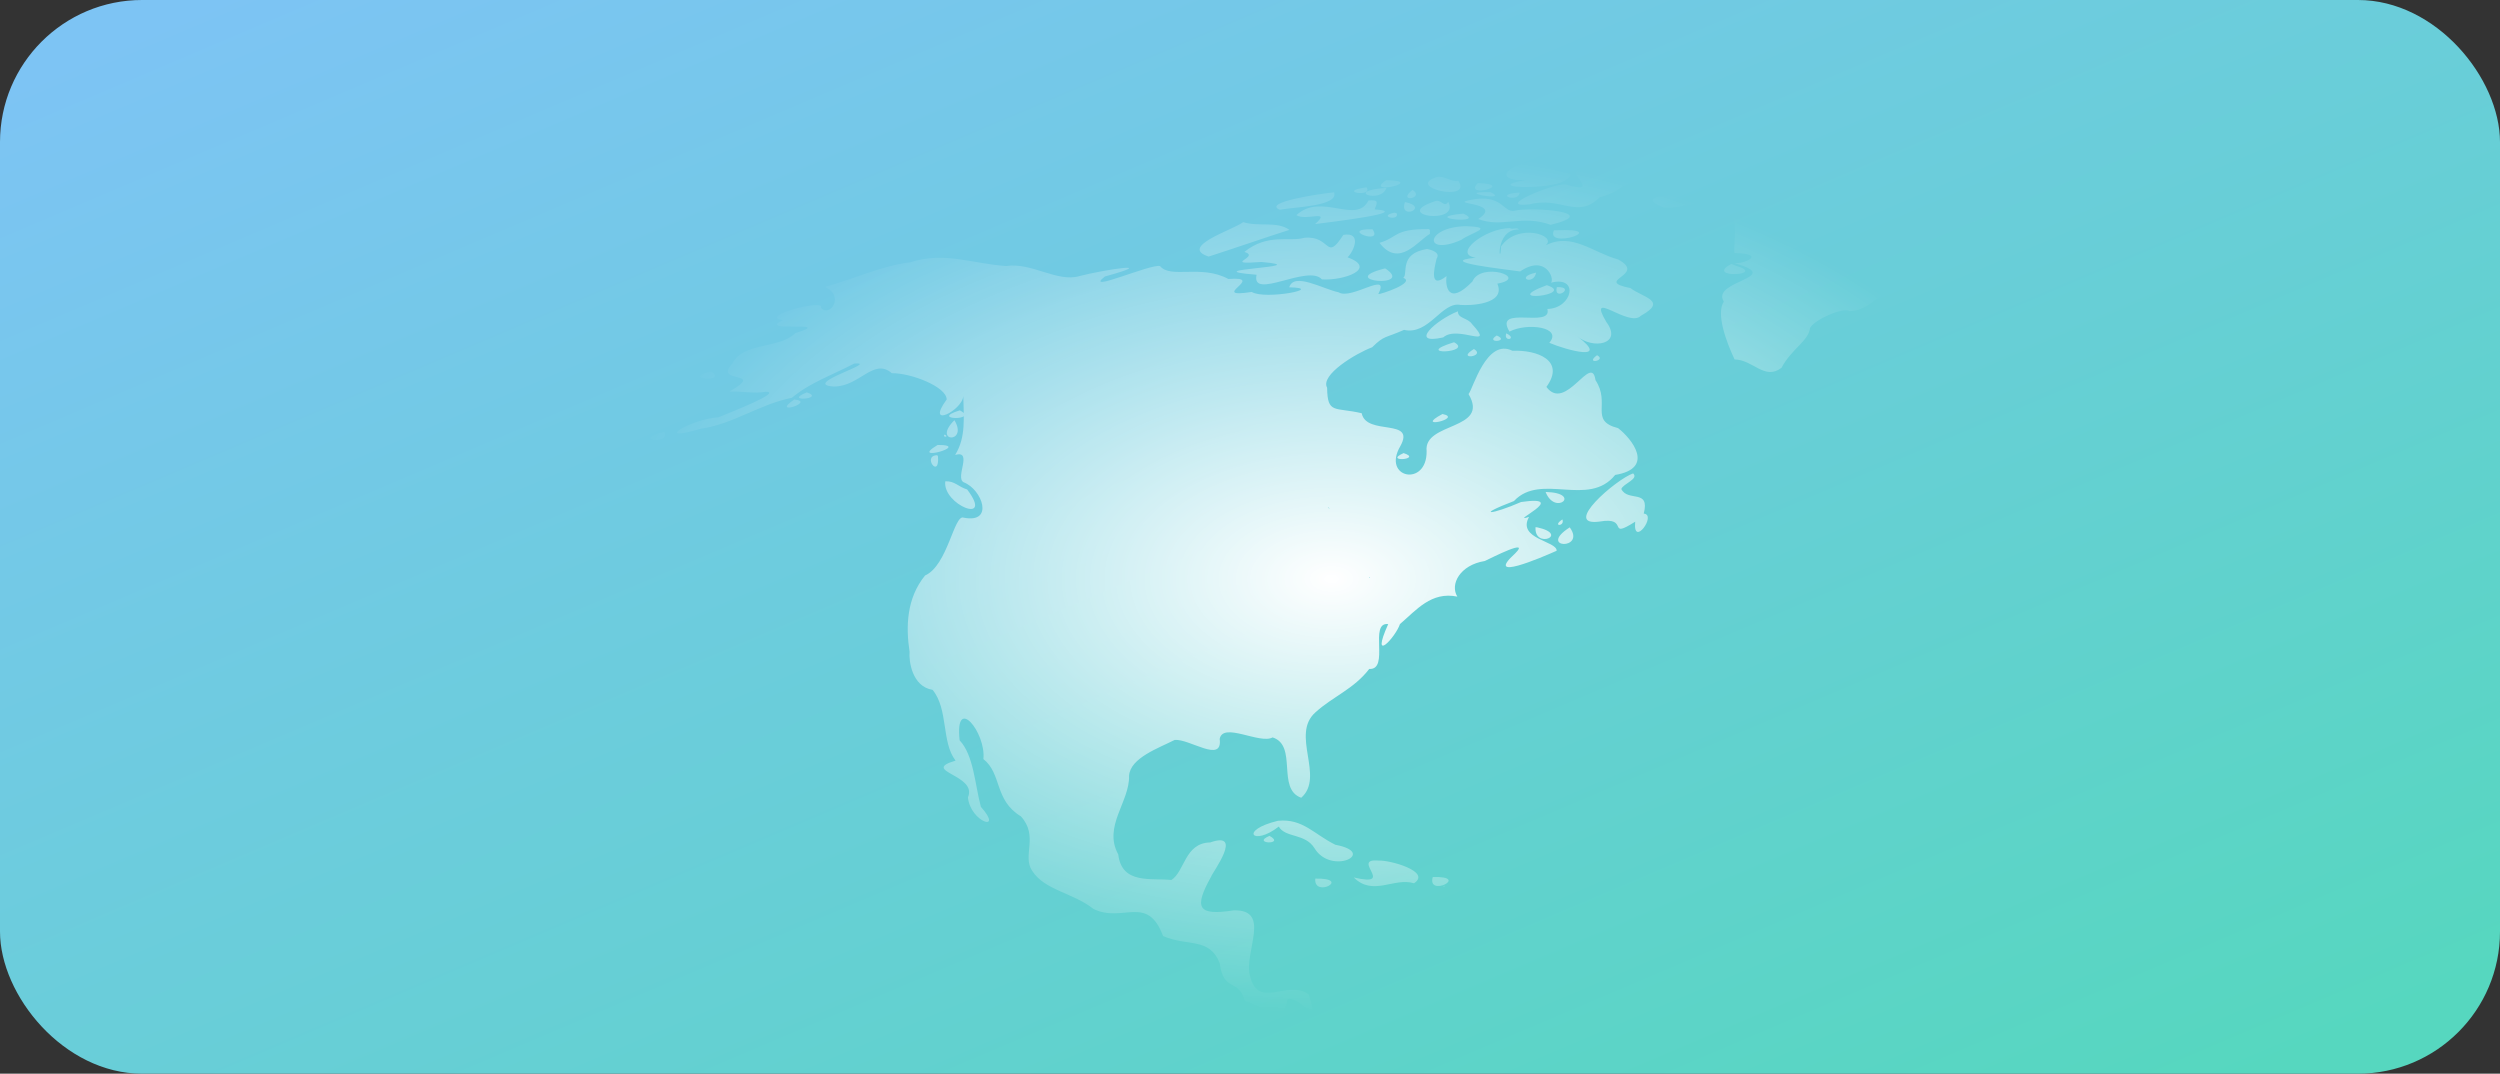 <svg width="475" height="204" fill="none" xmlns="http://www.w3.org/2000/svg"><rect width="100%" height="100%" fill="#333333" stroke="none"/><rect width="475" height="204" rx="27" fill="url(#a)"/><path d="M374.654 27.356c-7.392.642-15.322.654-21.916 1.433-3.559.44-6.881 1.761-10.132.625-5.953.076-14.315 1.309-18.759 3.418-1.656 1.904-17.635 2.88-5.176 3.565 4.407 1.092-9.72.04-2.607 3.013 3.582.336 6.348-1.531 8.701-.477 6.87-.931 4.314 7.565 4.809 9.15 6.319.135 1.655 2.171-.099 1.897 9.936 2.777-4.537 3.314-1.947 7.314-1.539 2.309.516 7.765 2.046 11.002 3.512.039 5.712 4.058 8.92 1.58 1.817-3.497 5.217-5.194 5.397-7.533.796-1.603 6.29-4.017 7.525-3.234 4.992-.058 7.294-6.505 12.078-4.925 5.19.025 17.315-6.027 4.992-3.638-.856-.685 3.974-3.462 6.314-1.25 4.957-.329-3.612-3.09-1.943-4.946 3.209 2.553 6.935-1.518 8.735-2.735 2.795.773 1.653-3.982 1.028-4.447 1.027-1.431 1.457-4.587 4.919-5.292 9.952-1.226.483-2.76-4.442-1.36-7.068 3.857.839-1.995-6.314-.477 7.577-1.548 4.499-.958-2.126-2.682l-.003-.001Zm-57.562.625c-7.215.172-13.324 1.892-20.815 2.131-4.934 2.101 15.971 1.804 3.708 2.463-2.686-.243 4.653 4.612-2.533 2.462-2.2-.267-13.838 4.55-6.791 3.785 5.858-1.562 9.099 2.913 13.288-1.36 5.236-1.108 7.599-6.475 13.437-4.152 3.58-2.833 14.013-2.222 13.986-4.3-4.737-.952-9.725-.313-14.28-1.029Zm-24.89 2.499c-7.034.94-8.034 4.156-2.092 3.675-9.075 1.57 4.225 2.023 7.121.184 3.188-1.955-.91-1.177-2.386-2.389-1.37.35-1.039-1.789-2.643-1.47Zm-19.089 3.124c-6.471 1.924 6.856 4.975 3.964.735-1.423.28-2.539-.936-3.964-.735Zm-9.728.624c-4.579 3.036 7.924.144 0 0Zm17.4.552c-2.919 3.026 7.497.274 0 0Zm-21.145.808c-5.982.807 1.369 1.992 0 0Zm3.781.11c-8.356.56-.966 3.087 0 0Zm4.956.368c-3.144 2.524 2.485 1.66 0 0Zm14.831.44c-7.627-.17 3.93 1.908 0 0Zm-29.735.038c-2.719.264-13.715 1.905-10.315 3.307 2.625-.53 11.268-.643 10.315-3.307Zm35.242.036c-5.326.344-.045 2.053 0 0Zm-8.187 1.213c-7.251 1.142 5.703.361.331 3.822 4.471 1.74 8.368-.899 13.766 1.103 10.045-2.45-3.56-3.438-6.901-2.683-2.06.368-2.163-2.793-7.195-2.242h-.001Zm-20.521.294c-2.319 4.67-8.97-1.618-13.693 2.793 1.793 1.163 6.752-1.19 3.561 1.69 2.907-.376 18.657-2.237 11.307-2.792.558-1.372.787-1.879-1.175-1.691Zm12.628.147c-8.466 2.757 4.903 4.58 2.533.11-.761 1.238-1.382-.627-2.533-.11Zm-5.69.147c-1.248 3.601 4.843 1.012 0 0Zm-2.019 2.021c-3.298.688 1.048 1.71.441.11l-.441-.11Zm13.105.184c-8.76.8 4.729 2.134 0 0Zm-41.813 1.617c-2.047 1.508-12.299 4.694-6.571 6.542 4.931-1.578 11.143-3.745 15.344-5.072-2.424-1.73-5.808-.518-8.773-1.47Zm42.217.772c-7.717.187-8.028 5.78-.807 2.61 1.896-1.432 6.715-2.437.807-2.61Zm8.444.367c-4.671.018-11.025 4.956-6.498 5.623-7.916.787 5.83 2.2 8.444 2.61 4.765-3.273 6.597 1.316 5.873 2.131 5.434-1.378 4.068 4.892-.697 4.998 1.031 3.828-10.33-.9-7.201 4.301 3.307-1.747 10.184-.88 7.568 2.13 3.312 1.408 11.791 3.697 5.276-1.28 2.945 2.583 8.757 1.61 5.553-2.688-3.85-6.526 4.314 1.202 6.572-1.177 5.181-2.842.389-3.455-1.983-5.255-7.274-1.467 3.318-2.39-2.349-5.44-4.801-1.304-8.762-5.205-13.767-2.682 2.339-1.892-5.352-4.392-8.48.22-.167 4.583-1.371-3.353 3.414-3.233-.47-.48-1.2.085-1.725-.258Zm-15.418.184c-6.695-.051-5.826 1.599-9.362 2.61 3.756 4.907 7.378-.51 9.582-1.691v-.772l-.221-.147h.001Zm-10.683.037c-6.556-.136 2.197 3.179 0 0Zm34.471.183c-1.748 3.775 11.087-.465.624 0h-.624Zm-40.014.883c-3.41 5.268-2.279.047-7.415.55-2.843.843-6.955-.92-11.38 2.683 3.265.982-4.638 2.496 3.23 1.912 11.174.972-13.793 1.406-.917 2.425-1.107 4.964 9.825-2.074 12.407.882 4.204.287 10.642-2.077 4.882-4.19 1.241-1.219 2.752-4.879-.807-4.263Zm15.896 2.682c-5.435.856-3.512 4.79-4.516 5.476 2.448.92-4.339 3.17-4.735 3.087 2.339-4.583-5.093 1.183-7.526-.33-3.056-.654-8.529-3.895-9.398-.956 7.047.149-4.596 2.444-7.122.882-8.576 1.317 3.081-3.06-4.441-2.462-5.184-2.812-10.97.009-12.991-2.46-1.698-.477-14.725 5.301-10.467 1.982 10.749-2.946-.16-1.295-4.846-.074-4.205 1.25-9.127-2.666-13.913-1.91-6.584-.453-11.668-2.813-18.281-.7-5.329.632-10.855 3.231-16.189 4.668 3.896 1.674.967 5.86-.734 3.97 1.006-1.815-12.213 1.656-7.196 2.351-5.378 2.477 10.424-.05 2.313 2.463-2.913 2.999-9.909 1.68-11.93 5.77-3.792 3.99 6.619 1.209-.588 5.329 2.945-.066 4.561.428 6.939.036 3.293.03-6.767 3.917-8.994 4.851-5.277.306-12.841 4.988-3.341 2.169 6.166-.886 11.043-4.611 17.291-5.88 3.427-2.873 7.461-4.22 11.857-6.505 5.042-.358-10.368 3.968-3.891 4.373 4.935.012 7.543-5.529 11.013-2.536 3.663-.042 10.412 2.582 10.426 4.998-4.151 5.682 3.009 2.072 3.157-.661.067 4.034.541 7.857-1.545 11.188 3.449-.958-.087 4.323 1.618 5.203 3.521 1.346 5.855 7.884 0 6.725-1.827-.729-3.027 9.092-7.342 10.989-3.49 4.296-3.678 9.648-2.936 14.517-.163 1.705.461 6.593 4.368 7.203 3.032 3.683 1.652 9.943 4.369 13.452-6.858 2.027 4.259 2.649 2.349 6.982.45 4.723 6.892 6.759 2.46 1.801-1.148-4.299-1.355-9.774-4.038-12.642-.969-8.819 5.053-1.505 4.515 3.565 3.566 2.817 2.018 7.791 7.122 10.878 3.427 3.759.219 7.479 2.129 10.327 2.324 3.711 7.9 4.251 11.674 7.276 5.592 2.72 10.22-2.87 13.216 5.146 4.601 2.029 8.781.164 10.756 5.145.735 5.634 3.559 2.764 4.783 7.193 3.665.973 7.364 5.198 8.102-.358 2.709-.602 6.286 6.176 4.038-.882-4.07-2.959-9.564 2.99-11.16-3.491-1.231-4.527 4.168-12.655-3.084-12.495-6.935 1.09-7.583-.487-4.331-6.358.332-.928 6.254-8.803-.147-6.542-4.857.087-4.838 5.544-7.384 7.136-3.805-.413-9.414.892-10.09-4.857-2.933-5.337 2.189-9.971 2.055-14.958.221-3.386 5.66-5.263 8.664-6.799 2.846-.241 9.158 4.537 8.553-.184.603-3.298 7.65 1.061 10.059-.294 4.812 1.542.696 9.804 5.433 11.466 4.541-3.99-2.104-12.023 2.717-16.243 3.32-3.015 7.265-4.403 10.205-8.232 3.949.237-.133-8.966 3.604-8.52-3.504 7.804 1.41 2.501 2.233-.006 3.129-2.666 5.933-6.23 10.903-5.218-1.446-2.315.494-6.009 5.213-6.762 1.314-.617 8.738-4.416 5.8-1.47-6.096 5.538 4.897.846 7.856-.478.081-1.879-7.583-2.202-5.25-6.432-4.269 1.362 8.075-4.211-1.505-2.83-5.537 2.42-8.983 2.746-1.358-.183 5.12-5.484 14.174 1.316 19.236-4.962 7.674-1.27 3.14-6.894.551-8.893-5.56-1.407-1.337-4.657-4.295-9.115-.734-5.297-5.657 6.208-9.325 1.287 3.675-5.043-1.767-7.066-6.461-6.873-4.942-2.46-7.506 7.298-8.333 8.232 4.121 6.93-8.585 5.254-7.966 10.842.104 6.891-8.574 5.155-4.993-.956 3.009-5.412-6.473-1.877-7.342-6.247-5.151-1.217-6.507.23-6.571-4.851-1.352-2.422 5.453-6.518 8.554-7.681 2.372-2.33 2.403-1.676 6.057-3.308 4.751 1.082 7.182-5.464 10.756-4.74 1.559.14 8.727-.009 6.975-4.043 6.225-1.132-3.14-4.263-4.736-.405-4.616 4.735-5.179.866-4.919-1.029-3.3 2.606-2.369-1.375-1.872-3.344.772-1.158-1.078-1.674-1.836-1.8l-.001-.003Zm57.819 2.83c-5.33 2.864 7.087 2.188.844.33l-.844-.33Zm-65.896.882c-9.455 2.41 5.871 3.799.184 0h-.184Zm28.818.772c-4.164.87-.49 2.575 0 0Zm-154.771.919.184.073-.184-.073Zm156.791 1.47c-9.432 3.489 5.856 1.86 0 0Zm1.909.367c-.708 2.873 3.811-.113 0 0Zm-18.796 4.594c-4.214 1.66-9.469 6.467-2.789 4.961 2.767-2.456 10.072 2.504 5.469-2.535-.795-1.206-2.73-1.018-2.68-2.426Zm9.178 4.19c-.581 1.755 2.27 1.053 0 0Zm-1.799.404c-2.439 1.543 2.677 1.18 0 0Zm-8.113 1.286c-8.259 2.55 3.869 2.058 0 0Zm3.782 1.286c-3.643 2.196 2.409 1.47 0 0Zm23.384 1.176c-2.501 1.846 1.992 1.034 0 0Zm-168.315 3.088c-6.068 1.348 3.291 2.22 0 0Zm18.172 3.969c-4.756 1.916 3.719 1.252 0 0Zm-2.386 1.36c-4.691 3.232 4.271.408 0 0Zm31.46 2.058c-6.096 1.868 3.832 2.021 0 0Zm91.702.698c-5.737 3.048 4.115.815 0 0Zm-92.73 1.176c-4.33 4.285 2.7 4.478 0 0Zm-55.139 2.205c-6.451 1.531 1.33 2.572 0 0Zm53.303.514c-.603.56.943.571 0 0Zm-60.866 1.911c-4.822 2.887 2.746 1.844 0 0Zm59.507.074c-5.757 3.468 6.777-.035 0 0Zm-62.848.882c-3.323 1.647 1.41 1.748 0 0Zm151.387.662c-3.992 1.803 3.768 1.217 0 0Zm-88.618.404c-2.957.06.528 4.739.147.183l-.147-.183Zm132.227 3.454c-3.252 1.132-13.7 10.15-6.35 9.151 5.796-1.003 1.218 3.519 6.748.027-.507 5.084 4.201-1.37 1.621-1.534 1.236-4.784-3.005-2.151-4.258-4.667.286-.992 3.398-1.906 2.239-2.977ZM179.605 91.45c-.574 4.459 9.364 8.409 4.148 1.544-1.645-.478-2.358-1.644-4.148-1.544Zm114.059 2.021c1.811 4.656 7.057.182 0 0Zm-41.373 2.94c.217-.052.561.533 0 0Zm44.567 2.279c-2.099 1.379.527 1.408 0 0Zm-5.103 1.47c-.32 4.265 6.599 1.422.331.037l-.331-.037Zm6.498.037c-6.29 4.032 3.194 4.383 0 0Zm-40.381 4.446.036.368-.036-.368Zm2.312 4.999c.253.193-.197.203 0 0Zm-17.363 46.306c-7.534 1.815-4.738 4.93.147 1.102 1.249 2.183 5.028 1.246 6.791 4.117 3.148 5.209 12.103.873 3.965-.662-4.066-1.987-6.164-5.017-10.903-4.557Zm-1.615 2.866c-3.645 1.545 3.21 1.763 0 0Zm20.815 4.705c-5.672-.56 3.435 5.125-4.81 3.197 3.691 3.656 7.612-.057 11.454 1.102 3.399-2.22-4.683-4.433-6.644-4.299Zm10.205 3.123c-1.136 3.96 7.31-.243 0 0Zm2.019 1.691c-.263.193.91-.061 0 0Zm-24.339-1.397c-.346 3.811 7.097-.137 0 0Z" fill="url(#b)"/><defs><radialGradient id="b" cx="0" cy="0" r="1" gradientUnits="userSpaceOnUse" gradientTransform="matrix(0 82.644 -138.912 0 253 110)"><stop stop-color="#fff"/><stop offset="1" stop-color="#fff" stop-opacity="0"/></radialGradient><linearGradient id="a" x1="22.466" y1="6.432" x2="156.17" y2="320.834" gradientUnits="userSpaceOnUse"><stop stop-color="#7DC4F4"/><stop offset="1" stop-color="#56D7BF"/></linearGradient></defs></svg>